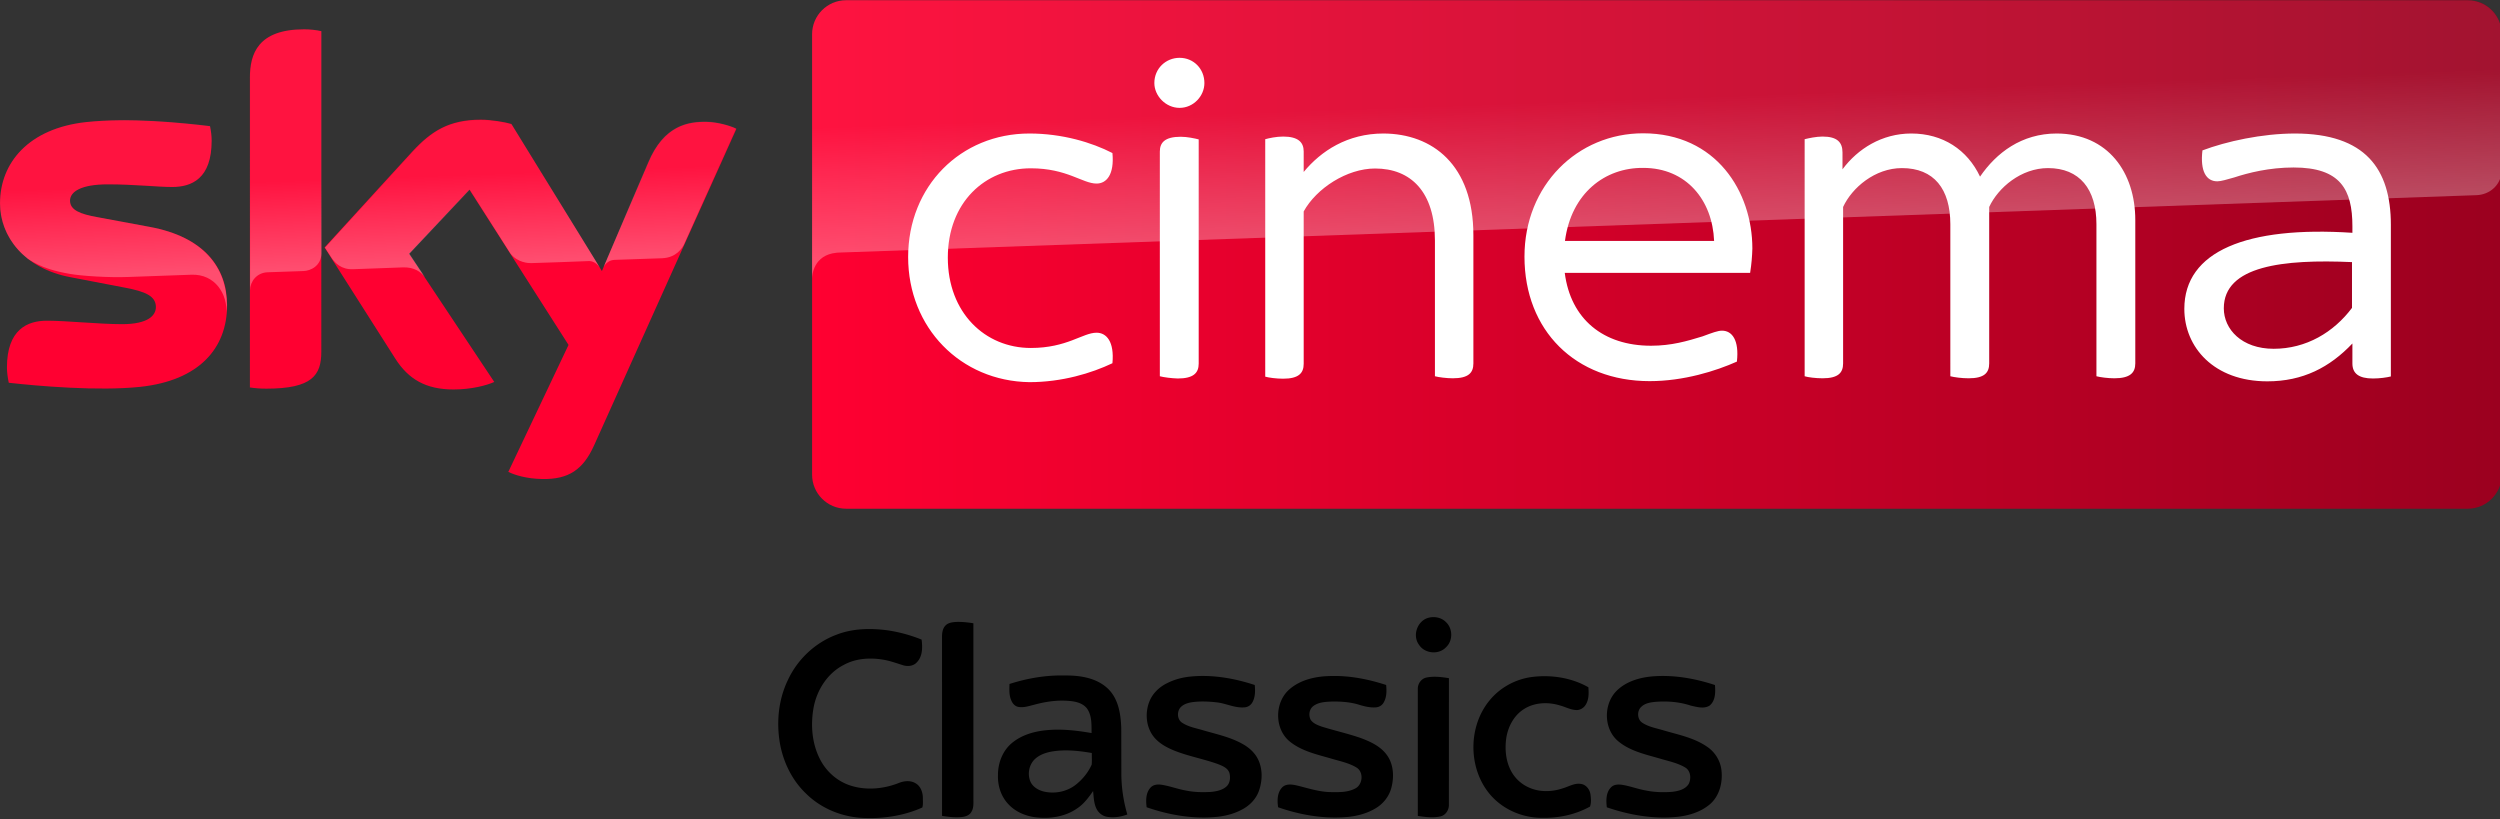 <svg xmlns="http://www.w3.org/2000/svg" viewBox="0 0 801.08 262.5" ><rect x="0" y="0" width="801.08" height="262.5" fill="#333333" stroke="none"/><g transform="matrix(.652 0 0 .652 -9.838 -107.441)"><path d="M126.7 314.7c0 21.5-14 37.1-42.6 40.2-20.6 2.2-50.5-.4-64.7-2-.5-2.3-.9-5.2-.9-7.5 0-18.7 10.1-23 19.6-23 9.9 0 25.5 1.7 37 1.7 12.8 0 16.6-4.3 16.6-8.4 0-5.4-5.1-7.6-15-9.5L49.6 301c-22.5-4.3-34.5-19.8-34.5-36.3 0-20 14.2-36.8 42.2-39.9 21.1-2.3 46.9.3 61 2 .5 2.4.8 4.7.8 7.2 0 18.7-9.9 22.7-19.4 22.7-7.3 0-18.6-1.3-31.6-1.3-13.2 0-18.6 3.6-18.6 8 0 4.7 5.2 6.6 13.4 8.1l25.8 4.8c26.6 4.9 38 19.9 38 38.4m46.3 23c0 11.5-4.5 18.1-27 18.1-3 0-5.6-.2-8.1-.6V202.9c0-11.6 3.9-23.7 26.6-23.7 2.9 0 5.8.3 8.5.9zm91.9 59c3 1.5 9 3.4 16.6 3.5 13.1.3 20.2-4.7 25.5-16.4l70-155.7c-2.9-1.5-9.3-3.3-14.5-3.4-9-.2-21.1 1.6-28.8 20L310.9 298l-44.5-72.3c-2.9-.9-9.9-2.1-15-2.1-15.8 0-24.5 5.8-33.6 15.6l-43.2 47.2 34.8 54.7c6.4 10 14.9 15.1 28.6 15.1 9 0 16.5-2.1 20-3.7l-41.9-63 29.7-31.5 48.7 76.3z" fill="#ff0031"/><linearGradient id="A" x1="414.37" x2="1244.631" y1="289.839" y2="289.839" gradientUnits="userSpaceOnUse"><stop stop-color="#ff0031" offset="0"/><stop stop-color="#9b001f" offset="1"/></linearGradient><path d="M1228 164.9H430.9c-9.2 0-16.7 7.5-16.7 16.7v216.5c0 9.2 7.5 16.7 16.7 16.7h797c9.2 0 16.7-7.5 16.7-16.7V181.5c-.1-9.2-7.4-16.6-16.6-16.6" fill="url(#A)"/><linearGradient id="B" x1="197.483" x2="194.588" y1="295.135" y2="212.243" gradientUnits="userSpaceOnUse"><stop stop-color="#fff" offset="0"/><stop stop-color="#fff" stop-opacity=".25" offset=".515"/></linearGradient><path d="M138 202.9v104.5c0-4.2 3.2-8.6 8.6-8.8l17.6-.6c3.5-.1 8.8-2.5 8.9-8.9v-109c-2.7-.6-5.6-.9-8.5-.9-22.7.1-26.6 12.1-26.6 23.7m80 36.4l-43.2 47.2 3.5 5.4c1.5 2 4.4 5.4 10.2 5.2l24.6-.9c5.4-.2 8.8 2.1 10.9 4.9l-7.7-11.6L246 258l19.9 31.3c3.6 4.7 9 4.8 10.2 4.8 1 0 27.2-.9 28.3-1 1.8-.1 3.9.9 5.5 3.2l-43.3-70.4c-2.9-.9-9.9-2.1-15-2.1-15.8-.1-24.5 5.6-33.6 15.5M57.3 224.8c-28 3.1-42.2 19.8-42.2 39.9 0 10.3 4.7 20.2 13.7 27.3 6.8 4.5 13.8 6.2 20.7 7.4 5.7 1 19 1.9 28.9 1.5l30.8-1.1c11.6-.4 17.8 9.5 17.2 19.4v-.5c.1-1.3.2-2.6.2-3.9 0-18.5-11.4-33.6-37.9-38.5l-25.8-4.8c-8.3-1.4-13.4-3.4-13.4-8.1 0-4.4 5.5-8.1 18.6-8.1 13 0 24.3 1.3 31.6 1.3 9.5 0 19.4-4 19.4-22.7 0-2.5-.3-4.8-.8-7.2-10.1-1.2-26.3-2.9-42.4-2.9-6.3.1-12.6.4-18.6 1m276.2 19.9l-22.1 52.1c0-.1 1.4-4.1 5.7-4.3l23.4-.8c7.1-.3 9.9-5.1 10.7-6.7l25.6-57.1c-2.9-1.5-9.3-3.3-14.5-3.4h-1.1c-8.9.1-20.3 2.5-27.7 20.2" fill="url(#B)" opacity=".3" enable-background="new"/><linearGradient id="C" x1="830.555" x2="826.25" y1="276.73" y2="153.473" gradientUnits="userSpaceOnUse"><stop stop-color="#fff" offset="0"/><stop stop-color="#fff" stop-opacity=".25" offset=".515"/></linearGradient><path d="M430.9 164.9c-9.2 0-16.7 7.5-16.7 16.7v120.2c0-1.8.7-11.7 12-12.8 0 0 .6-.1 1.6-.1l804.4-28.2c6.3-.2 12.4-4.9 12.4-12.7v-66.3c0-9.2-7.5-16.7-16.7-16.7z" fill="url(#C)" opacity=".3" enable-background="new"/><g fill="#fff"><path d="M1190.1 275.3v74.5c-2 .5-5.4 1-8.8 1-7 0-10.1-2.5-10.1-7.4v-9.8c-11.1 11.7-24.3 18.6-41.8 18.6-26.3 0-40.8-16.8-40.8-35.6 0-28.4 30.7-40.8 82.6-37.4V276c0-18.1-5.9-28.9-28.9-28.9-11.9 0-22.2 2.6-29.2 4.9-3.6 1-6.4 1.9-8.3 1.9-5.4 0-8.5-4.9-7.3-15.2 11.7-4.4 29.2-8.3 45.6-8.3 34.3.1 47 17.2 47 44.9m-19.1 40.8v-22.5c-33.8-1.5-63 1.8-63 22.7 0 10.3 8.8 19.9 24.5 19.9 16 0 29.5-8.1 38.5-20.1m-709.6-25c0-34.8 25.8-60.7 59.6-60.7 16.2 0 30.7 4.4 40.8 9.6 1 10.6-2.9 15-7.8 15-6.9 0-14.5-7.5-32.3-7.5-22.5 0-40.8 16.8-40.8 43.9s18.3 44.4 40.8 44.4c17.8 0 25.5-7.5 32.3-7.5 4.9 0 8.8 4.4 7.8 15-10.3 4.9-24.8 9.3-40.8 9.3-33.8-.5-59.6-26.7-59.6-61.5m413.8 7.8h-91.1c2.9 22.7 18.9 35.8 42.4 35.8 10.1 0 17.8-2.3 25.3-4.6 4.9-1.8 7.5-2.8 9.6-2.8 4.9 0 8.5 4.6 7.3 15.2-10.3 4.6-26.1 9.6-42.9 9.6-36.4 0-61.5-24.8-61.5-61.2 0-35.1 26.1-60.6 58.3-60.6 35.9 0 53.7 28.7 53.7 56.6-.1 3.7-.4 7.6-1.1 12m-91-15.7h73.3c-.8-20.1-13.7-35.9-34.8-35.9-18.8-.2-35.4 12.4-38.5 35.9m-201.8-77.6c0-7.2 5.7-12.4 12.4-12.4 6.9 0 12.2 5.4 12.2 12.4 0 6.4-5.4 12.2-12.2 12.2s-12.4-5.9-12.4-12.2m2.7 144.1V239.3c0-4.4 2.4-7.3 10.3-7.3 3.1 0 6.9.8 8.8 1.3v110.2c0 4.6-2.6 7.3-10.3 7.3-3.2-.1-6.9-.6-8.8-1.1"/><path d="M1064.5 272.9v70.5c0 4.6-2.6 7.3-10.3 7.3-3.1 0-6.9-.5-8.8-1V275c0-17.3-8.3-27.6-23.8-27.6-13.2 0-24.5 9.6-28.9 19.1v76.9c0 4.6-2.4 7.3-10.1 7.3-3.4 0-7-.5-9-1V275c0-17.3-8-27.6-23.8-27.6-13.2 0-24.5 9.6-28.9 19.1v76.9c0 4.6-2.4 7.3-10.1 7.3-3.4 0-7.2-.5-8.8-1V233.2c2-.5 5.7-1.3 8.8-1.3 7.3 0 9.8 2.9 9.8 7.8v8.3c7.5-10.1 19.4-17.6 33.8-17.6 15.5 0 27.6 8 33.8 21.2 8-11.7 20.4-21.2 37.7-21.2 25.2.1 38.6 19.2 38.6 42.5m-325.3 7.5v63c0 4.6-2.4 7.3-10.1 7.3-3.1 0-6.9-.5-8.8-1V283c0-24-11.9-35.4-29.4-35.4-13.9 0-28.9 9.8-35.1 21.1v74.9c0 4.6-2.5 7.3-10.1 7.3-3.4 0-7-.5-8.8-1V233.2c1.8-.5 5.4-1.3 8.8-1.3 7.5 0 10.1 2.9 10.1 7.3v10.1c8.5-10.3 21.5-18.9 39.2-18.9 24.1.1 44.2 15.4 44.2 50"/></g></g><path d="M457.598 197.991c1.966-.575 4.265-.153 5.723 1.342 2.239 2.059 2.292 6.008.023 8.067-2.308 2.491-6.809 2.063-8.642-.784-2.189-2.923-.591-7.603 2.896-8.625zm-154.638 2.451c.857-.907 2.175-1.06 3.355-1.152 1.87-.066 3.746.126 5.593.428l.003 56.257c0 1.418.146 2.959-.668 4.208-.631 1.129-1.983 1.528-3.188 1.637-2.069.173-4.152-.05-6.191-.392l-.007-57.276c-.01-1.299.163-2.727 1.103-3.71zm-34.94 2.946c5.218-2.046 10.974-2.136 16.467-1.402 3.707.555 7.35 1.558 10.824 2.959.316 2.464.345 5.364-1.515 7.267-1.103 1.249-2.959 1.422-4.474.94-2.063-.644-4.105-1.398-6.244-1.757-4.258-.727-8.845-.458-12.691 1.654-5.214 2.647-8.632 8.021-9.685 13.677-.99 5.493-.558 11.399 1.989 16.431 1.936 3.896 5.381 7.028 9.506 8.453 5.112 1.754 10.801 1.249 15.783-.707 1.704-.697 3.783-.91 5.414.093 1.611.917 2.292 2.866 2.318 4.637-.017 1.033.143 2.116-.179 3.119-6.254 2.81-13.249 3.74-20.057 3.275-6.397-.518-12.654-3.222-17.224-7.759-4.411-4.211-7.214-9.947-8.313-15.909-1.219-6.908-.511-14.258 2.594-20.596 3.072-6.536 8.705-11.844 15.487-14.375zm55.449 15.779c5.716-1.833 11.721-2.866 17.733-2.717 4.902-.06 10.296.764 13.94 4.348 3.275 3.252 3.996 8.087 4.145 12.498l.03 14.043c-.04 4.61.618 9.22 1.916 13.644-2.086.774-4.374 1.136-6.58.737-1.515-.282-2.797-1.388-3.404-2.783-.767-1.714-.797-3.624-.98-5.46-1.435 2.043-2.946 4.115-5.055 5.517-3.929 2.783-8.984 3.481-13.674 2.856-3.195-.458-6.347-1.853-8.529-4.278-2.285-2.464-3.355-5.899-3.228-9.227-.017-3.836 1.481-7.788 4.484-10.27 3.082-2.564 7.091-3.723 11.023-4.092 4.839-.478 9.712.08 14.484.913-.027-2.66.149-5.62-1.485-7.895-1.75-2.189-4.803-2.405-7.393-2.498-3.232-.063-6.443.478-9.552 1.325-1.651.412-3.348 1.006-5.068.678-1.103-.209-1.877-1.152-2.262-2.149-.714-1.634-.578-3.454-.545-5.191m13.152 21.725c-1.777.365-3.557 1.026-4.919 2.262-1.91 1.73-2.511 4.67-1.621 7.058.684 1.797 2.451 2.923 4.248 3.384 3.461.864 7.31.159 10.177-1.986 2.258-1.73 4.142-3.999 5.304-6.603.116-1.236.013-2.481.043-3.72-4.354-.751-8.851-1.229-13.232-.395zm37.266-21.936c2.328-1.202 4.896-1.896 7.5-2.156 6.988-.707 14.036.515 20.672 2.694.186 1.873.186 3.906-.774 5.59a3.11 3.11 0 0 1-2.604 1.584c-3.086.239-5.899-1.322-8.914-1.621-2.607-.289-5.251-.402-7.855-.027-1.159.193-2.351.521-3.265 1.299-1.621 1.285-1.604 4.231.229 5.324 1.983 1.282 4.361 1.687 6.593 2.351 4.331 1.275 8.845 2.192 12.804 4.461 2.069 1.156 3.909 2.843 4.922 5.019 1.408 3.002 1.335 6.543.306 9.652-.874 2.783-3.046 5.028-5.62 6.33-2.71 1.448-5.759 2.152-8.808 2.375-7.337.571-14.723-.754-21.648-3.155-.266-2.099-.306-4.527 1.176-6.218.854-1.033 2.298-1.192 3.547-1 2.697.395 5.254 1.418 7.941 1.873 2.607.535 5.284.581 7.931.428 1.694-.169 3.501-.502 4.846-1.624 1.295-1.043 1.478-2.943 1.079-4.457-.528-1.621-2.268-2.268-3.71-2.85-4.51-1.621-9.266-2.464-13.734-4.218-2.597-1.046-5.211-2.415-6.942-4.693-2.348-3.109-2.68-7.456-1.292-11.04 1.003-2.617 3.142-4.68 5.62-5.922zm39.225 1.976c3.657-3.225 8.709-4.275 13.461-4.314 5.985-.156 11.924 1.026 17.593 2.873.186 1.926.189 4.029-.864 5.729-.505.854-1.461 1.382-2.438 1.445-1.843.136-3.657-.316-5.404-.847-2.77-.864-5.696-1.05-8.582-1.03-2.079.11-4.384.153-6.098 1.498-1.302 1.013-1.531 2.969-.784 4.381.797 1.166 2.202 1.681 3.477 2.149 4.092 1.279 8.29 2.212 12.349 3.6 3.159 1.162 6.457 2.634 8.509 5.427 2.229 2.979 2.438 7.025 1.518 10.522-.678 2.674-2.451 5.009-4.779 6.467-3.036 1.923-6.626 2.793-10.183 3.022-7.237.508-14.514-.807-21.339-3.175-.329-2.182-.306-4.773 1.362-6.437 1.259-1.186 3.152-.883 4.693-.541 3.507.86 6.985 2.023 10.632 2.112 2.684.037 5.54.146 7.988-1.136 2.471-1.199 2.836-5.298.425-6.739-2.471-1.498-5.354-2.033-8.084-2.863-4.64-1.338-9.609-2.415-13.411-5.573-4.846-4.089-4.743-12.415-.04-16.57zm44.004-3.833c2.361-.485 4.806-.163 7.161.209l-.01 40.666c.003 1.657-1.119 3.341-2.81 3.65-2.355.515-4.796.176-7.147-.176l-.003-40.676c-.046-1.681 1.119-3.355 2.81-3.673zm19.931 7.652c3.305-4.235 8.32-7.054 13.627-7.795 6.241-.83 12.777.149 18.294 3.265.126 1.83.199 3.81-.771 5.444-.624 1.162-1.913 1.97-3.252 1.85-1.734-.103-3.291-.967-4.942-1.422-3.783-1.202-8.164-1.083-11.591 1.063-3.315 2.033-5.261 5.776-5.786 9.552-.438 3.358-.133 6.902 1.378 9.971a11.94 11.94 0 0 0 5.762 5.6c3.467 1.631 7.553 1.524 11.126.282 1.857-.545 3.653-1.697 5.666-1.365 1.714.219 2.89 1.827 3.095 3.461.159 1.249.272 2.614-.173 3.803-4.603 2.551-9.911 3.697-15.155 3.59-6.018.1-12.063-2.335-16.198-6.732-7.619-8.141-7.971-21.874-1.083-30.566zm41.228-3.646c2.853-2.674 6.772-3.896 10.588-4.311 6.985-.691 14.033.525 20.662 2.71.183 2.252.199 5.028-1.714 6.589-1.803 1.136-4.092.438-6.018.013-3.624-1.209-7.5-1.511-11.289-1.216-1.604.153-3.355.412-4.563 1.578-1.491 1.335-1.368 4.099.375 5.168 2.066 1.335 4.55 1.724 6.865 2.435 4.769 1.398 9.834 2.381 13.966 5.307 2.461 1.701 4.138 4.47 4.461 7.453.452 3.913-.638 8.267-3.727 10.897-2.973 2.521-6.882 3.67-10.708 4.045-7.549.714-15.165-.644-22.299-3.086-.252-2.172-.316-4.733 1.345-6.397.947-1.003 2.441-.99 3.707-.787 2.574.425 5.025 1.392 7.603 1.82 2.73.558 5.54.608 8.31.402 1.926-.236 4.135-.737 5.248-2.494.907-1.717.681-4.294-1.143-5.327-2.481-1.475-5.364-2.013-8.094-2.843-4.63-1.338-9.605-2.405-13.378-5.59-4.759-4.025-4.716-12.179-.196-16.367z"/></svg>
